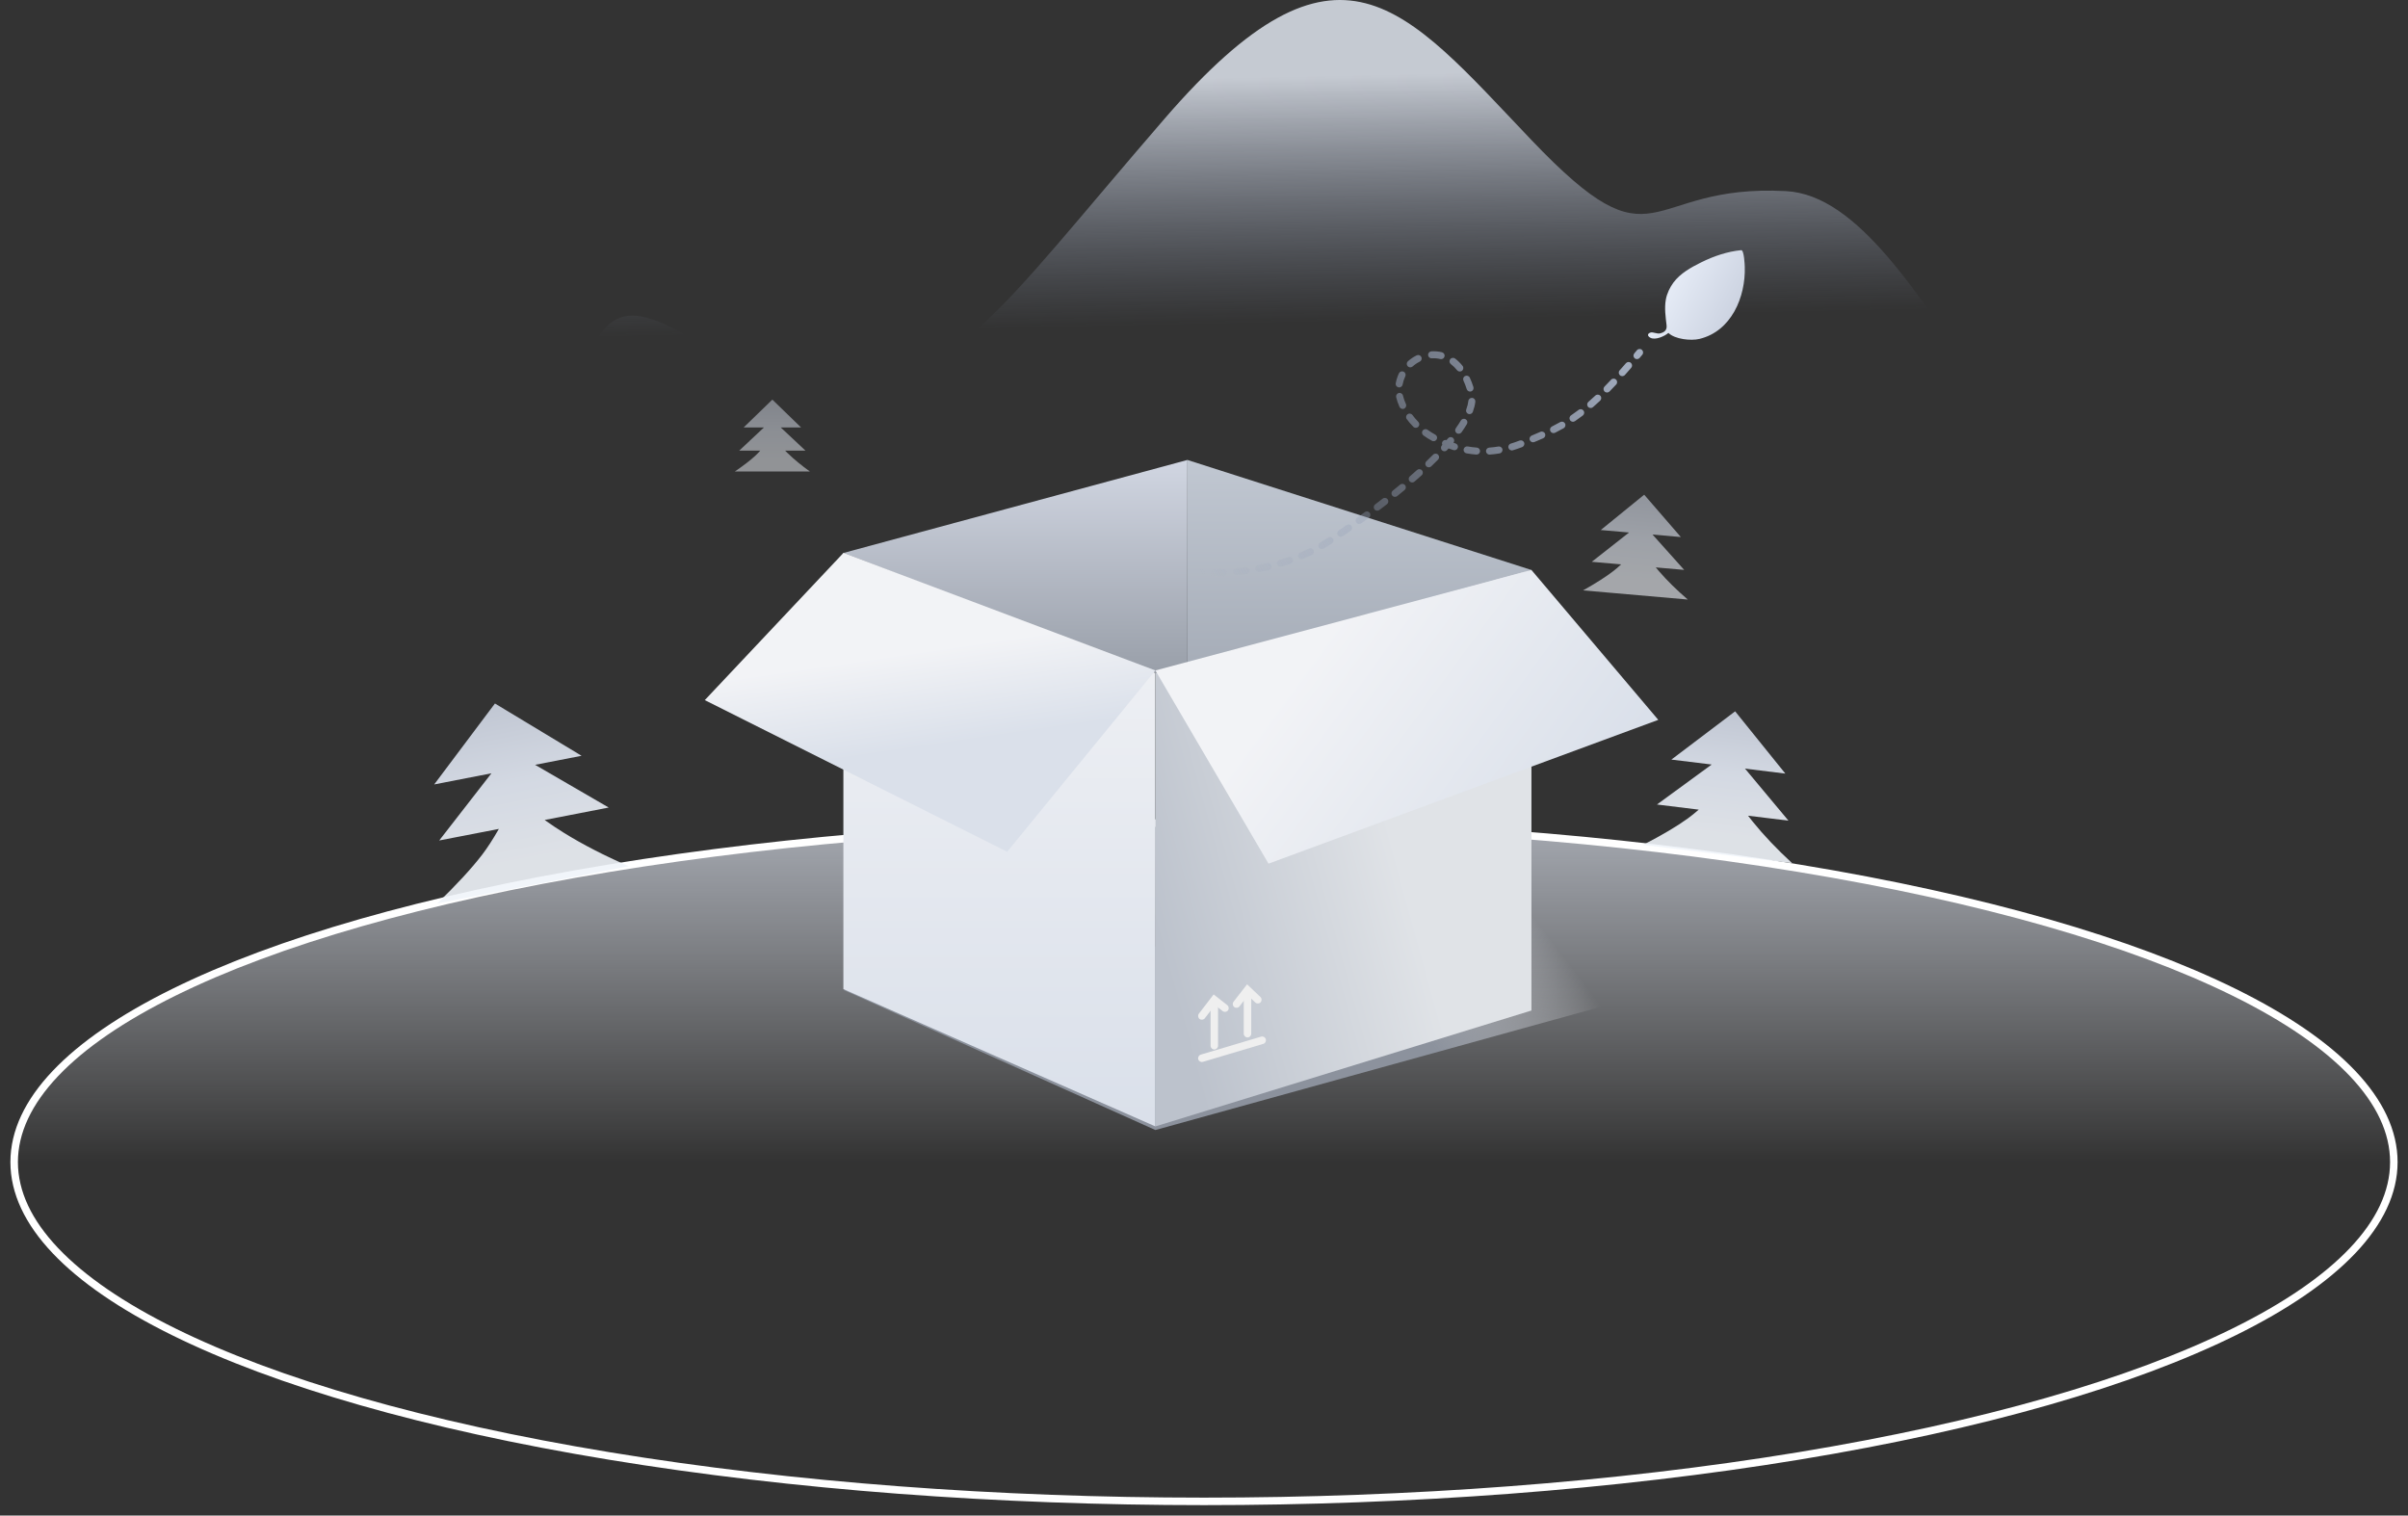 <?xml version="1.0" encoding="UTF-8"?>
<svg width="170px" height="107px" viewBox="0 0 170 107" version="1.1" xmlns="http://www.w3.org/2000/svg" xmlns:xlink="http://www.w3.org/1999/xlink">
    <rect x="0" y="0" width="170" height="107" fill="#333333" stroke="none"/>
    <title>空状态@4x</title>
    <defs>
        <linearGradient x1="50%" y1="50%" x2="50%" y2="-24.562%" id="linearGradient-1">
            <stop stop-color="#F3F7FF" stop-opacity="0" offset="0%"></stop>
            <stop stop-color="#D1D8E6" offset="100%"></stop>
        </linearGradient>
        <linearGradient x1="75.346%" y1="52.069%" x2="73.477%" y2="19.775%" id="linearGradient-2">
            <stop stop-color="#8F9BB5" stop-opacity="0" offset="0%"></stop>
            <stop stop-color="#EAF0FA" offset="100%"></stop>
        </linearGradient>
        <linearGradient x1="50%" y1="-13.372%" x2="50%" y2="85.152%" id="linearGradient-3">
            <stop stop-color="#CAD1DF" offset="0%"></stop>
            <stop stop-color="#E5EBF6" offset="58.142%"></stop>
            <stop stop-color="#F0F4FA" offset="100%"></stop>
        </linearGradient>
        <linearGradient x1="50%" y1="-13.372%" x2="50%" y2="85.152%" id="linearGradient-4">
            <stop stop-color="#CAD1DF" offset="0%"></stop>
            <stop stop-color="#E5EBF6" offset="58.142%"></stop>
            <stop stop-color="#F0F4FA" offset="100%"></stop>
        </linearGradient>
        <linearGradient x1="50%" y1="-13.372%" x2="50%" y2="85.152%" id="linearGradient-5">
            <stop stop-color="#CAD1DF" offset="0%"></stop>
            <stop stop-color="#E5EBF6" offset="58.142%"></stop>
            <stop stop-color="#F0F4FA" offset="100%"></stop>
        </linearGradient>
        <linearGradient x1="50%" y1="-13.372%" x2="50%" y2="85.152%" id="linearGradient-6">
            <stop stop-color="#CAD1DF" offset="0%"></stop>
            <stop stop-color="#E5EBF6" offset="58.142%"></stop>
            <stop stop-color="#F0F4FA" offset="100%"></stop>
        </linearGradient>
        <linearGradient x1="50%" y1="0%" x2="50%" y2="100%" id="linearGradient-7">
            <stop stop-color="#D1D6E2" offset="0%"></stop>
            <stop stop-color="#999FA9" offset="100%"></stop>
        </linearGradient>
        <linearGradient x1="50%" y1="0%" x2="50%" y2="100%" id="linearGradient-8">
            <stop stop-color="#D9E1ED" offset="0%"></stop>
            <stop stop-color="#B8C0CD" offset="100%"></stop>
        </linearGradient>
        <linearGradient x1="76.961%" y1="46.22%" x2="57.304%" y2="50%" id="linearGradient-9">
            <stop stop-color="#F7F9FE" stop-opacity="0" offset="0%"></stop>
            <stop stop-color="#8C929D" offset="100%"></stop>
        </linearGradient>
        <linearGradient x1="50%" y1="0.175%" x2="50%" y2="99.097%" id="linearGradient-10">
            <stop stop-color="#F2F3F6" offset="0%"></stop>
            <stop stop-color="#DAE0EA" offset="100%"></stop>
        </linearGradient>
        <linearGradient x1="63.801%" y1="50%" x2="4.019%" y2="74.472%" id="linearGradient-11">
            <stop stop-color="#E0E3E7" offset="0%"></stop>
            <stop stop-color="#BCC2CC" offset="100%"></stop>
        </linearGradient>
        <linearGradient x1="55.126%" y1="31.185%" x2="61.936%" y2="62.179%" id="linearGradient-12">
            <stop stop-color="#F2F3F6" offset="0%"></stop>
            <stop stop-color="#DAE0EA" offset="100%"></stop>
        </linearGradient>
        <linearGradient x1="27.642%" y1="36.679%" x2="91.9%" y2="64.356%" id="linearGradient-13">
            <stop stop-color="#F2F3F6" offset="0%"></stop>
            <stop stop-color="#DAE0EA" offset="100%"></stop>
        </linearGradient>
        <linearGradient x1="50%" y1="0%" x2="50%" y2="100%" id="linearGradient-14">
            <stop stop-color="#CAD1DF" offset="0%"></stop>
            <stop stop-color="#E5EBF6" offset="100%"></stop>
        </linearGradient>
        <linearGradient x1="13.762%" y1="50%" x2="97.475%" y2="52.379%" id="linearGradient-15">
            <stop stop-color="#8F9BB5" stop-opacity="0" offset="0%"></stop>
            <stop stop-color="#A3ADBF" offset="100%"></stop>
        </linearGradient>
    </defs>
    <g id="1366" stroke="none" stroke-width="1" fill="none" fill-rule="evenodd">
        <g id="2.10控件-缺省页" transform="translate(-1102, -167)">
            <g id="空状态" transform="translate(1103, 167)">
                <ellipse id="椭圆形-copy-3" stroke="#FFFFFF" stroke-width="0.53" fill="url(#linearGradient-1)" cx="84" cy="82.045" rx="84" ry="23.955"></ellipse>
                <path d="M157.931,47.674 L10.599,47.91 L10.599,32.458 L13.586,30.915 L14.609,30.307 C14.609,30.307 23.719,33.056 31.526,31.068 C39.333,29.08 38.359,27.986 41.429,23.54 C44.498,19.094 50.702,27.931 57.371,27.506 C66.744,26.909 68.882,22.65 81.215,8.382 C93.548,-5.885 98.084,0.414 107.113,9.883 C116.141,19.351 114.876,12.946 125.088,13.493 C135.3,14.04 142.037,41.821 157.918,42.807 L157.931,47.674 Z" id="Path-2-Copy" fill="url(#linearGradient-2)" opacity="0.8"></path>
                <path d="M120.879,50.183 L124.932,54.114 L122.064,54.113 L125.555,57.385 L122.682,57.386 C122.805,57.512 122.932,57.637 123.061,57.763 C123.945,58.62 124.984,59.476 126.179,60.333 L115.579,60.333 C116.819,59.488 117.782,58.747 118.47,58.11 C118.692,57.904 118.927,57.663 119.174,57.386 L116.203,57.385 L119.692,54.113 L116.826,54.114 L120.879,50.183 Z" id="形状结合复制-2-copy" fill="url(#linearGradient-3)" opacity="0.9" transform="translate(120.879, 55.258) rotate(7) translate(-120.879, -55.258) "></path>
                <path d="M114.767,34.913 L117.604,37.665 L115.598,37.664 L118.041,39.955 L116.029,39.955 C116.115,40.043 116.204,40.131 116.295,40.219 C116.913,40.819 117.641,41.419 118.477,42.018 L111.058,42.018 C111.925,41.427 112.599,40.908 113.081,40.462 C113.237,40.318 113.401,40.149 113.574,39.955 L111.494,39.955 L113.936,37.664 L111.93,37.665 L114.767,34.913 Z" id="形状结合复制-copy" fill="url(#linearGradient-4)" opacity="0.6" transform="translate(114.767, 38.466) rotate(5) translate(-114.767, -38.466) "></path>
                <path d="M35.186,49.51 L40.486,54.301 L37.143,54.301 L41.669,58.253 L37.062,58.253 C37.422,58.635 37.807,59.016 38.219,59.398 C39.367,60.463 40.718,61.527 42.271,62.592 L28.492,62.592 C30.103,61.541 31.356,60.62 32.25,59.829 C32.715,59.417 33.221,58.892 33.768,58.255 L29.479,58.253 L34.003,54.301 L29.886,54.301 L35.186,49.51 Z" id="形状结合-copy" fill="url(#linearGradient-5)" opacity="0.9" transform="translate(35.382, 56.051) rotate(-11) translate(-35.382, -56.051) "></path>
                <path d="M53.527,28.214 L55.553,30.179 L54.119,30.179 L55.865,31.815 L54.428,31.815 C54.49,31.878 54.553,31.941 54.618,32.004 C55.06,32.432 55.579,32.861 56.177,33.289 L50.877,33.289 C51.497,32.866 51.978,32.496 52.322,32.178 C52.433,32.075 52.55,31.955 52.673,31.817 L51.189,31.815 L52.933,30.179 L51.5,30.179 L53.527,28.214 Z" id="形状结合复制-copy" fill="url(#linearGradient-6)" opacity="0.5"></path>
                <g id="分组" transform="translate(48.757, 32.473)">
                    <polygon id="矩形-copy-3" fill="url(#linearGradient-7)" points="9.784 6.568 34.072 0 34.072 14.869 31.811 15.042"></polygon>
                    <polygon id="矩形-copy-4" fill="url(#linearGradient-8)" opacity="0.85" points="34.072 0 58.36 7.769 34.072 15.565"></polygon>
                    <polygon id="矩形" fill="url(#linearGradient-9)" points="9.784 37.415 64.661 29.797 78.796 34.31 31.811 47.308"></polygon>
                    <path d="M9.784,6.568 C9.784,6.568 17.126,9.392 31.811,15.042 L31.811,47.054 L9.784,37.361 C9.784,16.832 9.784,6.568 9.784,6.568 Z" id="路径-18" fill="url(#linearGradient-10)"></path>
                    <polygon id="矩形" fill="url(#linearGradient-11)" points="31.811 15.042 58.36 7.769 58.36 38.871 31.811 47.054"></polygon>
                    <path d="M35.168,42.495 C35.027,42.537 34.88,42.456 34.838,42.315 C34.797,42.174 34.877,42.026 35.017,41.984 L39.276,40.715 C39.416,40.674 39.564,40.754 39.605,40.895 C39.647,41.036 39.567,41.184 39.427,41.226 L35.168,42.495 Z" id="路径-8" fill="#EFEFEF" fill-rule="nonzero"></path>
                    <path d="M36.236,41.357 C36.236,41.504 36.117,41.623 35.971,41.623 C35.825,41.623 35.706,41.504 35.706,41.357 L35.706,38.415 C35.706,38.268 35.825,38.148 35.971,38.148 C36.117,38.148 36.236,38.268 36.236,38.415 L36.236,41.357 Z" id="直线" fill="#EFEFEF" fill-rule="nonzero"></path>
                    <path d="M38.579,40.506 C38.579,40.653 38.461,40.772 38.314,40.772 C38.168,40.772 38.049,40.653 38.049,40.506 L38.049,37.564 C38.049,37.417 38.168,37.297 38.314,37.297 C38.461,37.297 38.579,37.417 38.579,37.564 L38.579,40.506 Z" id="直线复制-4" fill="#EFEFEF" fill-rule="nonzero"></path>
                    <path d="M37.748,38.578 C37.658,38.694 37.492,38.715 37.376,38.624 C37.261,38.534 37.24,38.367 37.33,38.251 L38.285,37.02 L39.226,37.916 C39.333,38.018 39.337,38.186 39.236,38.293 C39.136,38.399 38.968,38.404 38.862,38.303 L38.344,37.81 L37.748,38.578 Z" id="路径-9复制-2" fill="#EFEFEF" fill-rule="nonzero"></path>
                    <path d="M35.302,39.418 C35.213,39.534 35.046,39.556 34.93,39.466 C34.815,39.376 34.793,39.209 34.882,39.093 L35.924,37.735 L36.887,38.491 C37.002,38.582 37.022,38.749 36.932,38.865 C36.842,38.981 36.676,39.001 36.56,38.911 L36.018,38.485 L35.302,39.418 Z" id="路径-9" fill="#EFEFEF" fill-rule="nonzero"></path>
                    <polygon id="矩形-copy-2" fill="url(#linearGradient-12)" points="9.784 6.568 31.811 14.862 21.349 27.664 0 16.956"></polygon>
                    <polygon id="矩形复制-2-copy" fill="url(#linearGradient-13)" points="58.36 7.769 67.314 18.35 39.798 28.502 31.811 14.862"></polygon>
                </g>
                <g id="树叶-copy-2备份-copy" transform="translate(119.243, 21.027) scale(-1, 1) rotate(-118) translate(-119.243, -21.027) translate(115.003, 18.632)" fill="url(#linearGradient-14)">
                    <path d="M8.469,1.609 C7.93,2.424 7.176,3.13 6.382,3.698 C5.736,4.16 5.008,4.636 4.203,4.757 C3.79,4.821 3.298,4.797 2.9,4.669 C2.32,4.484 1.81,4.112 1.318,3.771 C1.03,3.571 0.803,3.666 0.587,3.915 C0.452,4.069 0.459,4.398 0.336,4.521 C0.179,4.681 0.008,4.653 0,4.368 C-0.009,3.973 0.57,3.523 0.899,3.401 C0.718,2.784 1.145,1.73 1.55,1.272 C3.088,-0.47 5.697,-0.227 7.545,0.829 C7.629,0.877 8.587,1.429 8.469,1.609 L8.469,1.609 Z" id="路径"></path>
                </g>
                <path d="M76.085,27.953 C76.239,28.084 76.403,28.227 76.591,28.392 C76.694,28.482 76.85,28.472 76.94,28.37 C77.03,28.267 77.02,28.111 76.918,28.021 C76.728,27.854 76.561,27.709 76.406,27.576 C76.302,27.488 76.146,27.5 76.058,27.604 C75.969,27.708 75.981,27.864 76.085,27.953 Z M77.271,28.996 C77.52,29.218 77.632,29.317 77.775,29.444 C77.877,29.535 78.034,29.525 78.124,29.423 C78.215,29.321 78.205,29.164 78.103,29.074 C77.96,28.947 77.849,28.848 77.6,28.626 C77.498,28.535 77.342,28.544 77.251,28.646 C77.16,28.748 77.169,28.905 77.271,28.996 Z M78.461,30.046 C78.637,30.199 78.807,30.345 78.975,30.487 C79.079,30.576 79.235,30.563 79.323,30.458 C79.411,30.354 79.399,30.198 79.294,30.11 C79.128,29.969 78.96,29.824 78.785,29.673 C78.682,29.583 78.526,29.594 78.436,29.697 C78.347,29.801 78.358,29.957 78.461,30.046 Z M79.679,31.072 C79.857,31.217 80.034,31.358 80.209,31.495 C80.317,31.579 80.472,31.56 80.556,31.453 C80.64,31.345 80.621,31.19 80.514,31.105 C80.341,30.97 80.167,30.831 79.991,30.688 C79.885,30.602 79.729,30.618 79.643,30.724 C79.557,30.83 79.573,30.986 79.679,31.072 Z M80.941,32.052 C81.126,32.188 81.31,32.32 81.494,32.448 C81.606,32.527 81.76,32.499 81.838,32.387 C81.916,32.275 81.889,32.121 81.777,32.043 C81.597,31.917 81.416,31.787 81.235,31.653 C81.125,31.572 80.97,31.596 80.889,31.706 C80.808,31.816 80.831,31.971 80.941,32.052 Z M82.257,32.963 C82.45,33.087 82.643,33.208 82.835,33.324 C82.952,33.395 83.104,33.357 83.175,33.24 C83.245,33.123 83.208,32.971 83.091,32.901 C82.903,32.787 82.714,32.669 82.526,32.547 C82.411,32.473 82.258,32.506 82.184,32.621 C82.11,32.735 82.143,32.889 82.257,32.963 Z M83.638,33.786 C83.84,33.895 84.041,34.001 84.243,34.102 C84.366,34.163 84.514,34.113 84.575,33.991 C84.636,33.868 84.586,33.72 84.464,33.659 C84.267,33.561 84.071,33.458 83.874,33.351 C83.754,33.286 83.604,33.33 83.539,33.45 C83.474,33.57 83.518,33.72 83.638,33.786 Z M85.089,34.496 C85.3,34.587 85.511,34.674 85.723,34.755 C85.85,34.804 85.993,34.74 86.042,34.613 C86.091,34.485 86.027,34.342 85.9,34.293 C85.695,34.214 85.49,34.13 85.286,34.042 C85.16,33.988 85.015,34.045 84.961,34.171 C84.906,34.296 84.964,34.442 85.089,34.496 Z M86.588,35.058 C86.807,35.127 87.027,35.191 87.247,35.249 C87.379,35.284 87.514,35.206 87.549,35.073 C87.584,34.941 87.505,34.806 87.373,34.771 C87.161,34.715 86.949,34.653 86.737,34.586 C86.607,34.545 86.468,34.617 86.427,34.748 C86.386,34.878 86.458,35.017 86.588,35.058 Z M88.159,35.458 C88.384,35.501 88.61,35.539 88.837,35.57 C88.972,35.589 89.097,35.494 89.115,35.359 C89.134,35.223 89.04,35.098 88.905,35.08 C88.687,35.05 88.469,35.014 88.252,34.972 C88.118,34.946 87.989,35.034 87.963,35.168 C87.937,35.302 88.025,35.432 88.159,35.458 Z M89.77,35.665 C89.998,35.68 90.226,35.688 90.456,35.691 C90.462,35.691 90.462,35.691 90.462,35.691 C90.599,35.692 90.711,35.583 90.712,35.446 C90.714,35.309 90.604,35.197 90.467,35.196 C90.467,35.196 90.467,35.196 90.461,35.196 C90.241,35.194 90.021,35.185 89.802,35.171 C89.665,35.162 89.548,35.266 89.539,35.402 C89.53,35.538 89.633,35.656 89.77,35.665 Z M91.377,35.694 C91.603,35.693 91.828,35.691 92.053,35.688 C92.19,35.687 92.299,35.574 92.297,35.438 C92.295,35.301 92.183,35.192 92.047,35.194 C91.823,35.197 91.599,35.198 91.375,35.199 C91.238,35.2 91.128,35.311 91.128,35.447 C91.129,35.584 91.24,35.695 91.377,35.694 Z M92.966,35.67 C93.192,35.663 93.418,35.656 93.642,35.647 C93.779,35.642 93.885,35.527 93.88,35.39 C93.874,35.254 93.76,35.147 93.623,35.153 C93.401,35.161 93.177,35.169 92.952,35.175 C92.815,35.179 92.708,35.293 92.712,35.429 C92.715,35.566 92.829,35.673 92.966,35.67 Z M94.555,35.605 C94.783,35.592 95.008,35.579 95.231,35.564 C95.368,35.555 95.471,35.437 95.462,35.3 C95.453,35.164 95.335,35.061 95.198,35.07 C94.977,35.085 94.754,35.098 94.529,35.111 C94.392,35.118 94.288,35.235 94.295,35.371 C94.302,35.508 94.419,35.612 94.555,35.605 Z M96.145,35.494 C96.373,35.475 96.598,35.454 96.82,35.432 C96.956,35.418 97.055,35.297 97.042,35.161 C97.028,35.025 96.907,34.926 96.771,34.939 C96.552,34.961 96.329,34.982 96.103,35.001 C95.967,35.013 95.866,35.133 95.878,35.269 C95.889,35.405 96.009,35.506 96.145,35.494 Z M97.732,35.33 C97.96,35.302 98.185,35.272 98.404,35.241 C98.539,35.222 98.633,35.096 98.614,34.961 C98.595,34.826 98.47,34.732 98.335,34.751 C98.118,34.782 97.897,34.811 97.671,34.839 C97.536,34.856 97.44,34.979 97.456,35.115 C97.473,35.25 97.596,35.347 97.732,35.33 Z M99.314,35.098 C99.543,35.058 99.766,35.016 99.983,34.973 C100.116,34.946 100.203,34.816 100.176,34.682 C100.15,34.548 100.019,34.461 99.885,34.488 C99.673,34.53 99.454,34.571 99.229,34.61 C99.095,34.633 99.005,34.761 99.028,34.896 C99.051,35.031 99.179,35.121 99.314,35.098 Z M100.881,34.773 C101.11,34.716 101.33,34.657 101.542,34.595 C101.673,34.557 101.748,34.42 101.71,34.289 C101.672,34.157 101.534,34.082 101.403,34.12 C101.199,34.18 100.985,34.237 100.762,34.292 C100.63,34.325 100.549,34.459 100.581,34.592 C100.614,34.725 100.748,34.806 100.881,34.773 Z M102.433,34.3 C102.661,34.214 102.875,34.124 103.073,34.03 C103.196,33.971 103.249,33.823 103.19,33.7 C103.131,33.576 102.984,33.524 102.861,33.582 C102.675,33.67 102.474,33.755 102.258,33.837 C102.131,33.885 102.066,34.028 102.114,34.156 C102.163,34.284 102.305,34.348 102.433,34.3 Z M103.901,33.55 C104.115,33.395 104.297,33.232 104.445,33.059 C104.534,32.955 104.522,32.799 104.418,32.71 C104.314,32.621 104.158,32.633 104.069,32.737 C103.949,32.879 103.796,33.016 103.612,33.148 C103.501,33.228 103.476,33.383 103.555,33.494 C103.635,33.605 103.79,33.63 103.901,33.55 Z M104.915,32.119 C104.985,31.883 105.038,31.653 105.073,31.431 C105.095,31.296 105.003,31.169 104.868,31.148 C104.733,31.126 104.606,31.218 104.585,31.353 C104.553,31.554 104.505,31.762 104.441,31.979 C104.402,32.11 104.477,32.248 104.608,32.287 C104.739,32.325 104.876,32.25 104.915,32.119 Z M105.116,30.45 C105.094,30.194 105.044,29.954 104.968,29.73 C104.924,29.601 104.783,29.532 104.654,29.576 C104.525,29.621 104.456,29.761 104.5,29.891 C104.563,30.076 104.605,30.276 104.623,30.492 C104.635,30.628 104.755,30.729 104.891,30.717 C105.027,30.706 105.128,30.586 105.116,30.45 Z M104.447,28.842 C104.278,28.656 104.082,28.498 103.865,28.371 C103.747,28.302 103.595,28.342 103.526,28.46 C103.457,28.578 103.497,28.729 103.615,28.798 C103.789,28.9 103.946,29.026 104.081,29.175 C104.173,29.276 104.33,29.283 104.431,29.191 C104.532,29.099 104.539,28.943 104.447,28.842 Z M102.841,28.024 C102.591,27.991 102.343,27.992 102.1,28.026 C101.964,28.045 101.87,28.17 101.889,28.305 C101.908,28.44 102.033,28.535 102.169,28.516 C102.367,28.488 102.57,28.487 102.775,28.515 C102.91,28.533 103.035,28.438 103.053,28.303 C103.071,28.167 102.976,28.043 102.841,28.024 Z M101.098,28.378 C100.887,28.503 100.691,28.656 100.517,28.833 C100.421,28.93 100.422,29.087 100.52,29.183 C100.617,29.279 100.774,29.278 100.869,29.18 C101.014,29.034 101.175,28.907 101.35,28.804 C101.467,28.735 101.507,28.583 101.437,28.465 C101.368,28.348 101.216,28.308 101.098,28.378 Z M99.992,29.667 C99.911,29.88 99.848,30.115 99.805,30.365 C99.782,30.499 99.872,30.627 100.007,30.65 C100.142,30.673 100.27,30.583 100.293,30.448 C100.33,30.229 100.385,30.025 100.454,29.843 C100.503,29.715 100.439,29.572 100.312,29.524 C100.184,29.475 100.041,29.539 99.992,29.667 Z M99.747,31.37 C99.757,31.602 99.784,31.837 99.828,32.073 C99.853,32.208 99.982,32.296 100.116,32.272 C100.251,32.247 100.339,32.118 100.314,31.983 C100.275,31.769 100.25,31.556 100.241,31.347 C100.234,31.21 100.118,31.105 99.982,31.111 C99.846,31.118 99.74,31.233 99.747,31.37 Z M100.08,32.984 C100.16,33.201 100.255,33.416 100.365,33.628 C100.427,33.75 100.576,33.797 100.698,33.734 C100.819,33.672 100.867,33.523 100.804,33.401 C100.704,33.207 100.617,33.011 100.544,32.812 C100.496,32.684 100.354,32.618 100.226,32.666 C100.098,32.713 100.032,32.856 100.08,32.984 Z M100.848,34.455 C100.976,34.651 101.111,34.839 101.253,35.02 C101.338,35.127 101.493,35.146 101.601,35.061 C101.708,34.977 101.726,34.821 101.642,34.714 C101.509,34.545 101.382,34.368 101.261,34.183 C101.186,34.069 101.033,34.037 100.919,34.112 C100.805,34.187 100.773,34.34 100.848,34.455 Z M101.891,35.728 C102.058,35.89 102.233,36.043 102.418,36.188 C102.526,36.272 102.681,36.253 102.765,36.146 C102.849,36.038 102.831,35.883 102.723,35.798 C102.552,35.664 102.39,35.522 102.235,35.372 C102.136,35.277 101.98,35.28 101.885,35.378 C101.79,35.476 101.792,35.633 101.891,35.728 Z M103.204,36.719 C103.402,36.833 103.609,36.94 103.825,37.037 C103.949,37.094 104.096,37.039 104.152,36.914 C104.209,36.79 104.153,36.643 104.029,36.587 C103.828,36.496 103.636,36.397 103.451,36.29 C103.333,36.222 103.182,36.262 103.113,36.381 C103.045,36.499 103.085,36.65 103.204,36.719 Z M104.726,37.379 C104.942,37.447 105.166,37.506 105.396,37.559 C105.529,37.589 105.662,37.506 105.692,37.372 C105.722,37.239 105.639,37.107 105.506,37.076 C105.288,37.027 105.077,36.97 104.874,36.907 C104.743,36.866 104.604,36.939 104.564,37.069 C104.523,37.2 104.596,37.339 104.726,37.379 Z M106.313,37.746 C106.577,37.798 106.782,37.838 106.978,37.874 C107.113,37.899 107.242,37.81 107.266,37.675 C107.291,37.541 107.202,37.412 107.067,37.387 C106.874,37.352 106.671,37.313 106.41,37.261 C106.276,37.234 106.145,37.321 106.119,37.455 C106.092,37.589 106.179,37.719 106.313,37.746 Z M107.89,38.02 C108.123,38.051 108.349,38.075 108.573,38.093 C108.709,38.103 108.828,38.001 108.839,37.865 C108.85,37.729 108.748,37.61 108.612,37.599 C108.396,37.582 108.179,37.559 107.955,37.53 C107.819,37.512 107.695,37.607 107.677,37.742 C107.659,37.878 107.754,38.002 107.89,38.02 Z M109.51,38.127 C109.734,38.126 109.962,38.119 110.197,38.105 C110.334,38.096 110.437,37.979 110.429,37.843 C110.421,37.706 110.304,37.602 110.167,37.611 C109.942,37.624 109.723,37.631 109.508,37.632 C109.371,37.633 109.261,37.744 109.262,37.881 C109.262,38.017 109.373,38.128 109.51,38.127 Z M111.118,38.018 C111.336,37.991 111.561,37.959 111.794,37.921 C111.929,37.899 112.021,37.772 111.999,37.637 C111.977,37.502 111.85,37.411 111.715,37.433 C111.488,37.469 111.269,37.501 111.057,37.527 C110.922,37.544 110.826,37.668 110.842,37.803 C110.859,37.939 110.983,38.035 111.118,38.018 Z M112.706,37.753 C112.92,37.709 113.141,37.662 113.37,37.609 C113.503,37.579 113.587,37.446 113.556,37.313 C113.526,37.18 113.393,37.096 113.26,37.127 C113.035,37.178 112.818,37.225 112.607,37.268 C112.473,37.296 112.387,37.426 112.414,37.56 C112.441,37.694 112.572,37.78 112.706,37.753 Z M114.255,37.395 C114.468,37.341 114.686,37.284 114.911,37.224 C115.043,37.188 115.121,37.052 115.085,36.92 C115.05,36.788 114.914,36.71 114.782,36.746 C114.56,36.806 114.344,36.862 114.134,36.916 C114.001,36.949 113.921,37.084 113.955,37.216 C113.988,37.349 114.123,37.429 114.255,37.395 Z M115.796,36.977 C115.888,36.95 115.981,36.923 116.076,36.896 C116.207,36.858 116.282,36.72 116.244,36.589 C116.206,36.458 116.068,36.382 115.937,36.421 C115.844,36.448 115.751,36.475 115.66,36.501 C115.528,36.539 115.452,36.676 115.49,36.807 C115.528,36.939 115.665,37.014 115.796,36.977 Z" id="Path-31-Copy" fill="url(#linearGradient-15)" fill-rule="nonzero" transform="translate(96.126, 32.822) scale(-1, -1) rotate(146) translate(-96.126, -32.822) "></path>
            </g>
        </g>
    </g>
</svg>